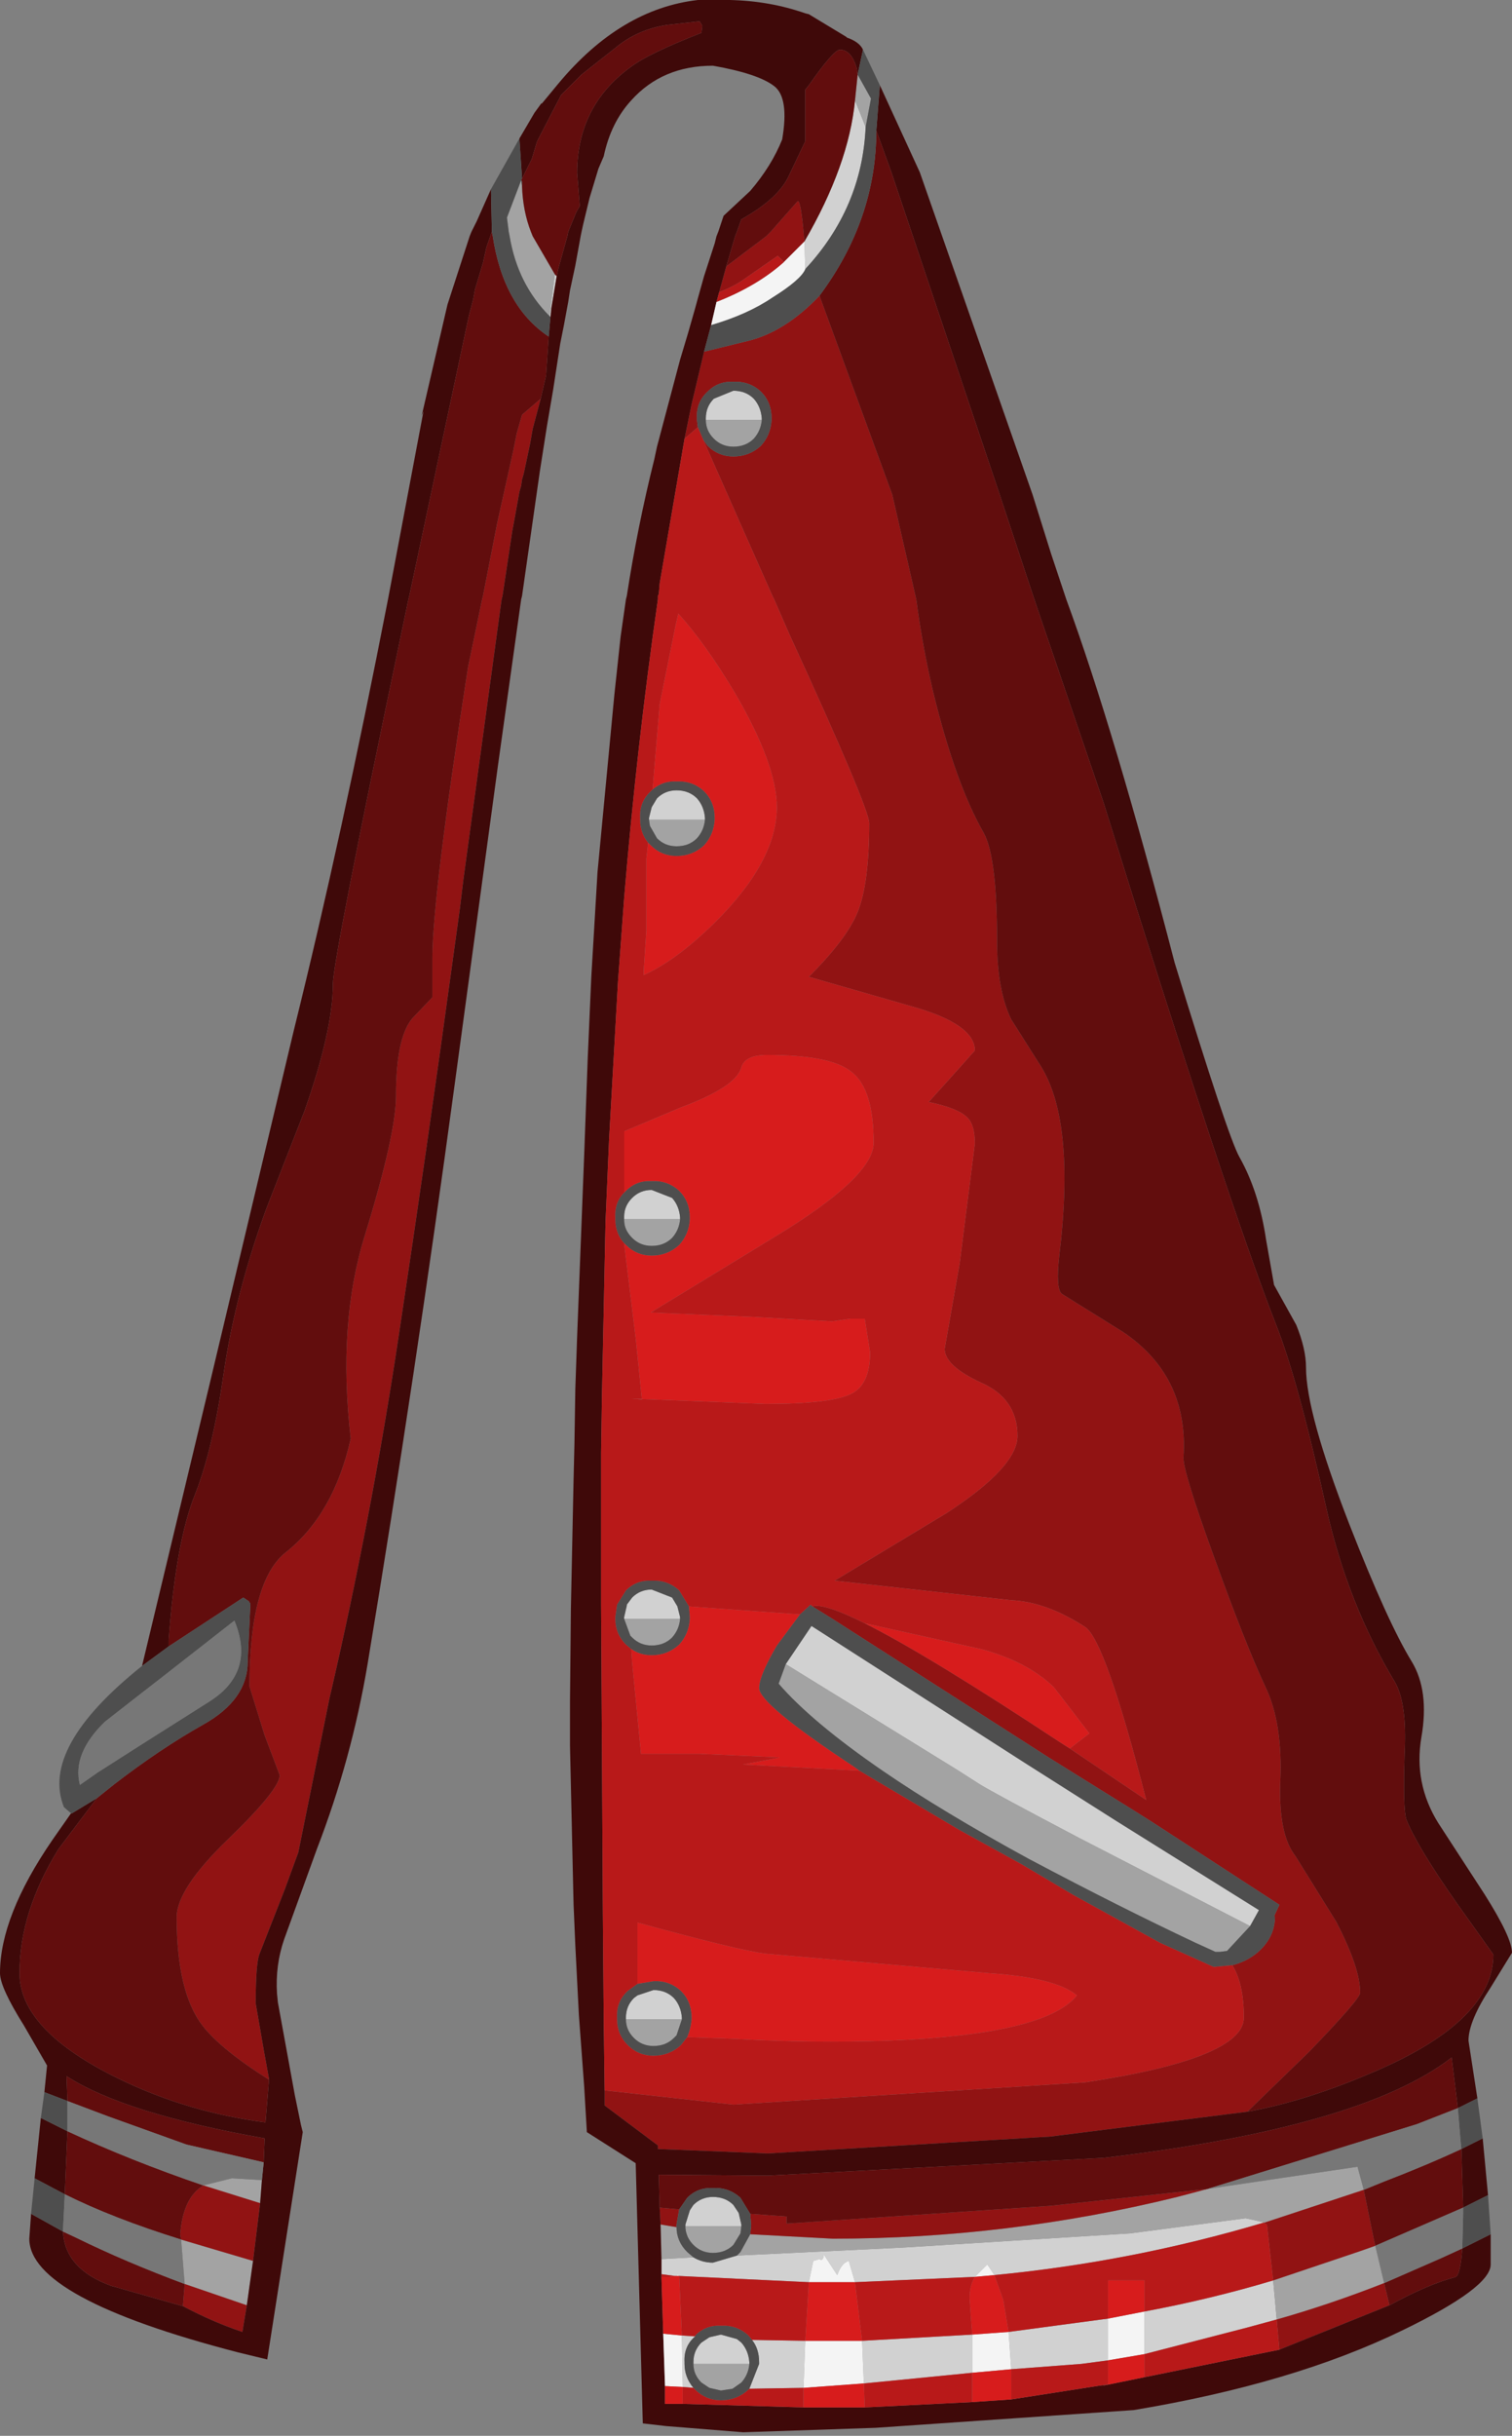 <?xml version="1.0" encoding="UTF-8" standalone="no"?>
<svg xmlns:ffdec="https://www.free-decompiler.com/flash" xmlns:xlink="http://www.w3.org/1999/xlink" ffdec:objectType="shape" height="137.15px" width="85.15px" xmlns="http://www.w3.org/2000/svg">
  <rect width="100%" height="100%" fill="#808080" stroke="none"/>
  <g transform="matrix(1.0, 0.0, 0.0, 1.0, 39.55, 137.3)">
    <path d="M-8.2 -121.75 L-8.5 -119.95 -8.55 -119.45 -8.6 -119.5 -8.3 -121.85 -8.2 -121.75 M-2.3 -9.25 L-2.3 -10.1 -0.5 -10.2 Q0.0 -9.9 0.6 -9.9 L1.95 -10.3 11.3 -10.75 24.1 -11.55 30.6 -12.4 31.5 -12.2 31.65 -12.15 31.6 -12.15 Q24.2 -9.95 16.45 -9.2 L16.05 -9.8 15.35 -9.1 8.6 -8.8 8.25 -10.0 Q7.85 -9.9 7.6 -9.2 L6.85 -10.35 Q6.8 -9.95 6.6 -10.1 L6.25 -10.0 6.0 -8.8 -1.3 -9.15 -1.35 -9.2 -1.4 -9.2 -1.55 -9.15 -2.3 -9.25 M8.6 -131.65 L9.2 -130.15 Q9.0 -125.6 5.8 -122.15 L5.75 -123.7 Q8.25 -128.0 8.6 -131.65 M0.2 -113.65 L0.2 -113.75 Q0.2 -114.4 0.65 -114.85 L1.75 -115.3 Q2.45 -115.3 2.9 -114.85 3.3 -114.4 3.35 -113.75 L3.35 -113.65 0.2 -113.65 M-3.0 -91.15 L-3.0 -91.25 -2.85 -91.85 -2.55 -92.35 Q-2.1 -92.8 -1.45 -92.8 -0.75 -92.8 -0.3 -92.35 0.1 -91.9 0.15 -91.25 L0.15 -91.15 -3.0 -91.15 M4.7 -43.6 L6.15 -45.75 18.15 -38.05 23.35 -34.75 31.35 -29.75 30.85 -28.85 21.25 -33.8 Q16.4 -36.35 15.6 -36.85 L14.35 -37.65 4.7 -43.6 M-0.95 -11.95 L-0.95 -12.05 -0.7 -12.85 -0.5 -13.15 Q-0.05 -13.6 0.6 -13.6 1.3 -13.6 1.75 -13.15 L2.05 -12.7 2.2 -12.05 2.2 -11.95 -0.95 -11.95 M-1.15 -5.8 L-0.4 -5.75 Q-1.05 -5.2 -1.0 -4.3 L-1.0 -4.2 Q-1.0 -3.45 -0.5 -2.85 L-1.1 -2.9 -1.15 -5.8 M2.8 -5.55 L5.8 -5.5 5.7 -2.85 2.65 -2.8 3.2 -4.2 3.2 -4.3 Q3.2 -5.05 2.8 -5.55 M-0.5 -4.2 L-0.5 -4.3 Q-0.5 -4.95 -0.05 -5.4 L0.4 -5.7 1.05 -5.85 1.95 -5.6 2.2 -5.4 Q2.6 -4.95 2.65 -4.3 L2.65 -4.2 -0.5 -4.2 M9.1 -3.1 L9.0 -5.5 15.2 -5.85 15.2 -3.7 11.15 -3.3 9.1 -3.1 M17.25 -6.0 L22.85 -6.75 22.85 -4.4 21.35 -4.2 17.4 -3.9 17.25 -6.0 M24.9 -7.15 Q28.65 -7.85 32.15 -8.9 L32.35 -6.7 30.7 -6.25 24.9 -4.75 24.9 -7.15 M-4.4 -68.65 L-4.4 -68.75 -4.4 -68.8 Q-4.4 -69.4 -3.95 -69.85 -3.5 -70.3 -2.85 -70.3 L-1.7 -69.85 Q-1.3 -69.4 -1.25 -68.75 L-1.25 -68.65 -4.4 -68.65 M-4.4 -46.15 L-4.4 -46.25 -4.25 -46.9 -4.25 -46.95 -3.95 -47.35 Q-3.5 -47.8 -2.85 -47.8 L-1.7 -47.35 -1.4 -46.85 -1.25 -46.25 -1.25 -46.15 -4.4 -46.15 M-4.3 -23.6 L-4.3 -23.7 Q-4.3 -24.35 -3.85 -24.8 L-3.65 -24.95 -2.75 -25.25 Q-2.05 -25.25 -1.6 -24.8 -1.2 -24.35 -1.15 -23.7 L-1.15 -23.6 -4.3 -23.6" fill="#d1d1d1" fill-rule="evenodd" stroke="none"/>
    <path d="M-24.8 -14.55 L-24.9 -13.25 -28.1 -14.25 -26.5 -14.65 -24.8 -14.55 M-25.3 -10.0 L-25.65 -7.5 -29.15 -8.7 -29.35 -11.2 -25.3 -10.0 M-2.3 -10.1 L-2.35 -12.05 -1.45 -11.9 Q-1.45 -11.1 -0.85 -10.5 L-0.5 -10.2 -2.3 -10.1 M9.2 -130.15 L8.6 -131.65 8.75 -133.1 9.5 -131.75 9.2 -130.15 M3.35 -113.65 Q3.3 -113.05 2.9 -112.6 2.45 -112.15 1.75 -112.15 1.1 -112.15 0.65 -112.6 0.2 -113.05 0.2 -113.65 L3.35 -113.65 M0.15 -91.15 Q0.1 -90.55 -0.3 -90.1 -0.75 -89.65 -1.45 -89.65 -2.1 -89.65 -2.55 -90.1 L-2.95 -90.8 -3.0 -91.15 0.15 -91.15 M30.85 -28.85 L29.55 -27.45 29.15 -27.4 28.9 -27.4 27.8 -27.9 Q23.45 -29.95 18.55 -32.55 L18.45 -32.6 Q13.5 -35.3 10.15 -37.6 6.15 -40.35 4.3 -42.5 L4.7 -43.6 14.35 -37.65 15.6 -36.85 Q16.4 -36.35 21.25 -33.8 L30.85 -28.85 M1.95 -10.3 L2.15 -10.5 2.7 -11.5 7.35 -11.25 Q17.2 -11.25 26.75 -13.6 L28.45 -14.05 36.9 -15.3 37.25 -14.0 31.65 -12.15 31.5 -12.2 30.6 -12.4 24.1 -11.55 11.3 -10.75 1.95 -10.3 M2.2 -11.95 L2.15 -11.55 1.75 -10.9 Q1.3 -10.45 0.6 -10.45 -0.05 -10.45 -0.5 -10.9 -0.9 -11.3 -0.95 -11.85 L-0.95 -11.95 2.2 -11.95 M2.65 -4.2 Q2.6 -3.6 2.2 -3.15 L1.7 -2.8 1.05 -2.7 0.4 -2.85 -0.05 -3.15 Q-0.5 -3.6 -0.5 -4.2 L2.65 -4.2 M32.35 -6.7 L32.15 -8.9 37.05 -10.55 37.9 -10.85 38.4 -8.75 Q35.35 -7.55 32.35 -6.7 M-10.15 -126.8 Q-10.1 -125.4 -9.65 -124.25 L-9.55 -124.0 -8.3 -121.85 -8.6 -119.5 Q-10.4 -121.3 -10.85 -124.0 L-10.9 -124.25 -11.0 -125.05 -10.2 -127.15 -10.15 -126.8 M-1.25 -68.65 Q-1.3 -68.05 -1.7 -67.6 -2.15 -67.15 -2.85 -67.15 -3.5 -67.15 -3.95 -67.6 -4.4 -68.05 -4.4 -68.6 L-4.4 -68.65 -1.25 -68.65 M-1.25 -46.15 Q-1.3 -45.55 -1.7 -45.1 -2.15 -44.65 -2.85 -44.65 -3.5 -44.65 -3.95 -45.1 L-4.05 -45.2 -4.4 -46.15 -1.25 -46.15 M-1.15 -23.6 L-1.45 -22.7 -1.6 -22.55 Q-2.05 -22.1 -2.75 -22.1 -3.4 -22.1 -3.85 -22.55 -4.3 -23.0 -4.3 -23.6 L-1.15 -23.6" fill="#a3a3a3" fill-rule="evenodd" stroke="none"/>
    <path d="M-9.1 -114.85 L-9.55 -113.15 -9.7 -112.3 -10.05 -110.65 -10.15 -110.3 -10.2 -109.95 -10.3 -109.6 -10.55 -108.2 -10.7 -107.4 -10.85 -106.4 -11.25 -103.75 -11.3 -103.55 -11.35 -103.2 -13.45 -87.8 -13.65 -86.15 -14.05 -83.25 Q-15.5 -72.65 -17.1 -62.05 -18.65 -51.75 -21.0 -41.65 L-22.75 -33.0 -23.5 -30.95 -24.95 -27.25 Q-25.15 -26.65 -25.15 -24.5 L-24.95 -23.35 -24.7 -21.9 -24.4 -20.25 -24.4 -20.2 Q-27.1 -21.9 -28.15 -23.25 -29.6 -25.15 -29.6 -29.35 -29.6 -30.95 -26.7 -33.75 -23.8 -36.55 -23.8 -37.35 L-24.65 -39.6 -25.5 -42.35 Q-25.5 -48.3 -23.45 -49.9 -20.75 -52.05 -19.8 -56.3 -20.55 -62.8 -19.0 -67.75 -17.25 -73.45 -17.25 -75.6 -17.25 -79.1 -16.2 -80.1 L-15.2 -81.15 -15.2 -83.35 Q-15.2 -86.8 -13.2 -99.7 L-12.4 -103.55 -12.35 -103.75 -11.55 -107.85 -10.65 -111.9 -10.45 -112.9 -10.15 -113.95 -9.1 -114.85 M-24.9 -13.25 L-25.3 -10.0 -29.35 -11.2 -29.4 -11.5 Q-29.25 -13.55 -28.1 -14.25 L-24.9 -13.25 M-25.65 -7.5 L-25.9 -6.0 Q-27.55 -6.55 -29.25 -7.45 L-29.15 -8.7 -25.65 -7.5 M38.7 -7.5 L32.5 -5.0 32.35 -6.7 Q35.35 -7.55 38.4 -8.75 L38.7 -7.5 M-2.35 -12.05 L-2.4 -13.0 -1.3 -12.9 -1.45 -12.05 -1.45 -11.95 -1.45 -11.9 -2.35 -12.05 M30.7 -18.4 L19.6 -17.0 3.7 -16.05 -2.5 -16.3 -2.5 -16.5 -5.5 -18.75 -5.5 -19.6 1.75 -18.8 21.55 -20.05 Q30.5 -21.4 30.5 -23.7 30.5 -25.6 29.85 -26.65 30.65 -26.85 31.25 -27.35 32.25 -28.2 32.25 -29.4 L32.2 -29.4 32.5 -30.05 25.35 -34.7 24.4 -35.3 19.5 -38.35 7.25 -46.2 6.2 -46.85 Q6.85 -47.05 9.15 -45.9 12.65 -44.15 20.15 -39.2 L20.7 -38.85 25.0 -35.95 Q22.7 -44.95 21.55 -45.7 19.4 -47.1 17.4 -47.2 L7.45 -48.3 13.75 -52.1 Q17.75 -54.7 17.75 -56.45 17.75 -58.55 15.7 -59.45 13.65 -60.4 13.65 -61.35 L14.5 -66.2 15.35 -72.9 Q15.35 -73.95 14.95 -74.35 14.45 -74.9 12.75 -75.25 L14.1 -76.75 15.35 -78.15 Q15.35 -79.65 11.75 -80.65 L6.0 -82.3 Q8.15 -84.45 8.75 -85.95 9.4 -87.55 9.4 -90.95 9.4 -91.8 4.9 -101.6 L4.05 -103.55 3.95 -103.75 0.05 -112.55 0.3 -112.2 Q0.9 -111.6 1.75 -111.6 2.65 -111.6 3.3 -112.2 3.85 -112.8 3.9 -113.65 L3.9 -113.75 Q3.9 -114.65 3.3 -115.25 2.65 -115.85 1.75 -115.8 0.9 -115.85 0.3 -115.25 -0.35 -114.65 -0.3 -113.75 L-0.3 -113.65 -0.25 -113.25 -1.0 -112.6 -0.6 -114.55 0.1 -117.5 2.55 -118.1 Q4.65 -118.6 6.6 -120.65 L10.7 -109.45 12.05 -103.55 Q12.4 -100.9 13.0 -98.35 14.25 -93.2 15.85 -90.4 16.6 -89.05 16.6 -84.3 16.6 -81.55 17.4 -79.9 L18.95 -77.45 Q21.05 -74.35 20.1 -66.55 19.9 -64.75 20.25 -64.45 L23.7 -62.3 Q27.4 -59.8 27.1 -55.25 27.05 -54.5 28.85 -49.55 30.6 -44.7 31.7 -42.35 32.7 -40.3 32.55 -36.95 32.45 -34.0 33.4 -32.8 L35.7 -29.1 Q37.05 -26.5 37.05 -25.1 37.05 -24.75 34.15 -21.75 L30.7 -18.4 M0.95 -120.85 L1.35 -122.3 3.6 -124.0 3.85 -124.25 5.35 -125.95 Q5.55 -126.2 5.75 -123.7 L4.6 -122.55 4.25 -122.9 2.45 -121.65 Q1.85 -121.2 0.95 -120.85 M2.7 -12.65 L4.75 -12.5 4.75 -12.1 19.6 -13.1 28.45 -14.05 26.75 -13.6 Q17.2 -11.25 7.35 -11.25 L2.7 -11.5 2.75 -11.95 2.75 -12.05 2.7 -12.65 M31.6 -12.15 L31.65 -12.15 37.25 -14.0 37.8 -11.3 37.9 -10.85 37.05 -10.55 32.15 -8.9 31.8 -12.05 31.6 -12.15" fill="#911313" fill-rule="evenodd" stroke="none"/>
    <path d="M-10.3 -129.5 L-9.45 -130.95 -9.05 -131.5 -9.05 -131.45 -8.1 -132.6 Q-4.6 -136.8 -0.25 -137.3 L1.55 -137.3 Q3.8 -137.25 5.8 -136.55 L6.0 -136.5 8.15 -135.2 8.1 -135.2 Q8.85 -134.95 9.05 -134.5 L8.75 -133.1 8.7 -133.45 Q8.4 -134.5 7.75 -134.5 7.4 -134.5 6.0 -132.5 L5.8 -132.25 5.8 -129.35 4.85 -127.35 Q4.25 -126.1 2.2 -124.95 L1.95 -124.25 1.85 -124.0 1.35 -122.3 0.95 -120.85 0.8 -120.3 0.5 -119.0 0.1 -117.5 -0.6 -114.55 -1.0 -112.6 -2.4 -104.45 -2.45 -103.85 -2.5 -103.75 -2.5 -103.55 Q-3.7 -95.2 -4.4 -86.75 L-4.75 -82.0 -5.25 -73.15 -5.45 -68.5 -5.65 -58.75 -5.7 -55.5 -5.7 -54.2 -5.7 -50.5 -5.7 -46.95 -5.65 -38.55 -5.6 -29.6 -5.55 -23.45 -5.5 -19.6 -5.5 -18.75 -2.5 -16.5 -2.5 -16.3 3.7 -16.05 19.6 -17.0 30.7 -18.4 Q34.05 -19.0 37.95 -20.7 44.55 -23.55 44.55 -27.25 L42.45 -30.2 Q40.25 -33.35 39.65 -34.85 39.45 -35.45 39.55 -38.55 39.7 -41.4 39.0 -42.6 36.35 -47.0 35.15 -52.35 33.55 -59.6 32.3 -62.75 29.5 -69.9 22.6 -92.1 L18.7 -103.55 16.75 -109.45 10.65 -127.6 9.8 -129.95 10.0 -132.5 12.25 -127.6 18.6 -109.45 19.65 -106.1 19.75 -105.8 20.5 -103.55 Q23.2 -96.2 26.6 -83.1 29.6 -73.3 30.25 -72.15 31.35 -70.2 31.75 -67.5 L32.2 -64.95 33.45 -62.7 Q34.0 -61.35 34.0 -60.3 34.0 -57.75 36.45 -51.45 38.6 -45.95 39.95 -43.75 40.95 -42.1 40.5 -39.5 40.05 -36.9 41.45 -34.65 L44.05 -30.65 Q45.6 -28.2 45.6 -27.35 L44.4 -25.4 Q43.15 -23.5 43.15 -22.4 L43.65 -19.15 42.55 -18.6 42.2 -21.45 Q37.1 -17.5 22.6 -15.8 L3.7 -14.8 -2.45 -14.85 -2.4 -13.0 -2.35 -12.05 -2.3 -10.1 -2.3 -9.25 -2.3 -9.1 -2.2 -5.9 -2.1 -2.95 -2.1 -1.95 -1.1 -1.95 5.7 -1.75 9.15 -1.75 15.2 -2.05 17.4 -2.2 22.85 -3.05 22.45 -2.95 24.9 -3.45 32.5 -5.0 38.7 -7.5 Q40.9 -8.7 42.45 -9.1 42.7 -9.3 42.8 -10.7 L44.4 -11.5 44.4 -9.8 Q44.4 -8.5 39.45 -6.1 33.3 -3.1 24.3 -1.6 L9.75 -0.6 2.3 -0.35 -2.05 -0.7 -3.35 -0.85 -3.75 -15.5 -6.5 -17.25 -6.65 -19.8 -6.95 -23.85 -7.15 -27.75 -7.25 -30.1 -7.45 -39.0 -7.45 -41.5 -7.4 -46.7 -7.25 -53.95 -7.2 -56.0 -7.15 -59.1 -7.05 -62.0 -6.65 -72.3 -6.45 -77.75 -6.25 -82.3 -5.9 -88.2 -4.95 -98.2 -4.6 -101.45 -4.3 -103.55 -4.25 -103.75 Q-3.65 -107.65 -2.7 -111.45 L-2.55 -112.15 -1.25 -117.05 -0.8 -118.55 -0.4 -119.95 -0.25 -120.5 0.1 -121.75 0.7 -123.6 0.8 -124.0 0.9 -124.25 1.2 -125.15 2.7 -126.55 Q3.9 -127.95 4.5 -129.45 4.9 -131.8 4.05 -132.45 3.15 -133.15 0.6 -133.6 -2.25 -133.6 -4.0 -131.65 -5.15 -130.4 -5.55 -128.5 L-5.85 -127.8 -6.35 -126.15 -6.7 -124.7 -6.8 -124.25 -6.85 -124.0 -7.15 -122.35 -7.45 -120.95 -7.55 -120.3 -7.8 -118.95 -8.0 -117.95 -8.4 -115.35 -8.75 -113.3 -9.15 -110.75 -10.15 -103.75 -10.2 -103.55 -11.5 -94.25 -13.95 -76.2 Q-16.15 -59.9 -18.85 -43.6 -19.75 -38.25 -21.7 -33.2 L-23.55 -28.1 Q-24.05 -26.65 -23.95 -25.05 L-23.9 -24.55 -22.95 -19.35 -22.6 -17.65 -22.5 -17.25 -24.5 -4.45 -26.15 -4.85 Q-37.9 -7.9 -37.9 -11.25 L-37.8 -12.65 -36.0 -11.65 Q-35.9 -9.55 -33.3 -8.6 L-29.25 -7.45 Q-27.55 -6.55 -25.9 -6.0 L-25.65 -7.5 -25.3 -10.0 -24.9 -13.25 -24.8 -14.55 -24.7 -15.55 -24.65 -16.8 -24.65 -16.9 Q-32.55 -18.3 -35.8 -20.4 L-35.75 -19.0 -37.05 -19.5 -36.9 -21.0 -38.2 -23.25 Q-39.55 -25.4 -39.55 -26.2 -39.55 -29.4 -36.6 -33.7 L-35.55 -35.2 -35.5 -35.2 -34.1 -36.05 -36.25 -33.2 Q-38.45 -29.65 -38.45 -26.2 -38.45 -22.95 -32.75 -20.2 -28.9 -18.35 -24.6 -17.8 L-24.4 -20.2 -24.4 -20.25 -24.7 -21.9 -24.95 -23.35 -25.15 -24.5 Q-25.15 -26.65 -24.95 -27.25 L-23.5 -30.95 -22.75 -33.0 -21.0 -41.65 Q-18.65 -51.75 -17.1 -62.05 -15.5 -72.65 -14.05 -83.25 L-13.65 -86.15 -13.45 -87.8 -11.35 -103.2 -11.3 -103.55 -11.25 -103.75 -10.85 -106.4 -10.7 -107.4 -10.55 -108.2 -10.3 -109.6 -10.2 -109.95 -10.15 -110.3 -10.05 -110.65 -9.7 -112.3 -9.55 -113.15 -9.1 -114.85 -8.8 -116.15 -8.65 -118.35 -8.55 -119.45 -8.5 -119.95 -8.2 -121.75 -8.1 -122.2 -7.6 -124.0 -7.55 -124.25 -7.1 -125.35 -6.9 -125.7 -7.05 -127.55 Q-7.05 -131.35 -4.0 -133.55 -3.0 -134.3 -0.05 -135.45 L0.0 -135.85 -0.15 -136.1 -1.95 -135.9 Q-3.65 -135.65 -4.9 -134.6 L-6.8 -133.1 -7.95 -131.95 -9.3 -129.35 -9.6 -128.35 -10.15 -127.25 -10.3 -129.5 M42.75 -16.3 L43.95 -16.9 44.25 -13.7 42.85 -13.0 42.75 -16.3 M-31.55 -43.5 L-27.75 -59.35 -23.0 -79.3 Q-20.3 -90.2 -17.7 -103.55 L-15.7 -114.15 -15.8 -113.9 -14.35 -120.15 -13.1 -124.0 -13.0 -124.25 -12.7 -124.85 -11.9 -126.65 -11.85 -124.25 -12.15 -123.4 -12.35 -122.5 -12.8 -121.0 -12.9 -120.45 -13.15 -119.5 -16.5 -103.75 -16.55 -103.55 -17.05 -101.15 Q-20.8 -83.25 -20.8 -81.9 -20.8 -79.3 -22.4 -74.75 L-24.55 -69.25 Q-26.3 -64.45 -26.95 -60.0 -27.55 -55.75 -28.55 -53.2 -29.65 -50.5 -30.05 -44.95 L-30.05 -44.6 -31.55 -43.5 M-35.9 -13.75 L-37.6 -14.65 -37.25 -18.05 -35.75 -17.3 -35.85 -14.95 -35.9 -13.75" fill="#3f0909" fill-rule="evenodd" stroke="none"/>
    <path d="M-10.15 -127.25 L-9.6 -128.35 -9.3 -129.35 -7.95 -131.95 -6.8 -133.1 -4.9 -134.6 Q-3.65 -135.65 -1.95 -135.9 L-0.15 -136.1 0.0 -135.85 -0.05 -135.45 Q-3.0 -134.3 -4.0 -133.55 -7.05 -131.35 -7.05 -127.55 L-6.9 -125.7 -7.1 -125.35 -7.55 -124.25 -7.6 -124.0 -8.1 -122.2 -8.2 -121.75 -8.3 -121.85 -9.55 -124.0 -9.65 -124.25 Q-10.1 -125.4 -10.15 -126.8 L-10.15 -127.1 -10.2 -127.15 -10.15 -127.25 M-8.65 -118.35 L-8.8 -116.15 -9.1 -114.85 -10.15 -113.95 -10.45 -112.9 -10.65 -111.9 -11.55 -107.85 -12.35 -103.75 -12.4 -103.55 -13.2 -99.7 Q-15.2 -86.8 -15.2 -83.35 L-15.2 -81.15 -16.2 -80.1 Q-17.25 -79.1 -17.25 -75.6 -17.25 -73.45 -19.0 -67.75 -20.55 -62.8 -19.8 -56.3 -20.75 -52.05 -23.45 -49.9 -25.5 -48.3 -25.5 -42.35 L-24.65 -39.6 -23.8 -37.35 Q-23.8 -36.55 -26.7 -33.75 -29.6 -30.95 -29.6 -29.35 -29.6 -25.15 -28.15 -23.25 -27.1 -21.9 -24.4 -20.2 L-24.6 -17.8 Q-28.9 -18.35 -32.75 -20.2 -38.45 -22.95 -38.45 -26.2 -38.45 -29.65 -36.25 -33.2 L-34.1 -36.05 -33.1 -36.85 Q-30.5 -38.85 -28.1 -40.2 -25.6 -41.6 -25.6 -43.75 L-25.45 -47.0 -25.55 -47.15 -25.85 -47.35 -30.05 -44.6 -30.05 -44.95 Q-29.65 -50.5 -28.55 -53.2 -27.55 -55.75 -26.95 -60.0 -26.3 -64.45 -24.55 -69.25 L-22.4 -74.75 Q-20.8 -79.3 -20.8 -81.9 -20.8 -83.25 -17.05 -101.15 L-16.55 -103.55 -16.5 -103.75 -13.15 -119.5 -12.9 -120.45 -12.8 -121.0 -12.35 -122.5 -12.15 -123.4 -11.85 -124.25 -11.8 -124.0 Q-11.2 -120.05 -8.65 -118.35 M-35.75 -19.0 L-35.8 -20.4 Q-32.55 -18.3 -24.65 -16.9 L-24.65 -16.8 -24.7 -15.55 -29.05 -16.55 -33.5 -18.15 -35.75 -19.0 M-29.25 -7.45 L-33.3 -8.6 Q-35.9 -9.55 -36.0 -11.65 L-35.25 -11.3 Q-32.5 -9.95 -29.15 -8.7 L-29.25 -7.45 M42.8 -10.7 Q42.7 -9.3 42.45 -9.1 40.9 -8.7 38.7 -7.5 L38.4 -8.75 41.6 -10.15 42.8 -10.7 M-2.4 -13.0 L-2.45 -14.85 3.7 -14.8 22.6 -15.8 Q37.1 -17.5 42.2 -21.45 L42.55 -18.6 40.25 -17.7 28.45 -14.05 19.6 -13.1 4.75 -12.1 4.75 -12.5 2.7 -12.65 2.15 -13.55 Q1.5 -14.15 0.6 -14.1 -0.25 -14.15 -0.85 -13.55 L-1.3 -12.9 -2.4 -13.0 M9.8 -129.95 L10.65 -127.6 16.75 -109.45 18.7 -103.55 22.6 -92.1 Q29.5 -69.9 32.3 -62.75 33.55 -59.6 35.15 -52.35 36.35 -47.0 39.0 -42.6 39.7 -41.4 39.55 -38.55 39.45 -35.45 39.65 -34.85 40.25 -33.35 42.45 -30.2 L44.55 -27.25 Q44.55 -23.55 37.95 -20.7 34.05 -19.0 30.7 -18.4 L34.15 -21.75 Q37.05 -24.75 37.05 -25.1 37.05 -26.5 35.7 -29.1 L33.4 -32.8 Q32.45 -34.0 32.55 -36.95 32.7 -40.3 31.7 -42.35 30.6 -44.7 28.85 -49.55 27.05 -54.5 27.1 -55.25 27.4 -59.8 23.7 -62.3 L20.25 -64.45 Q19.9 -64.75 20.1 -66.55 21.05 -74.35 18.95 -77.45 L17.4 -79.9 Q16.6 -81.55 16.6 -84.3 16.6 -89.05 15.85 -90.4 14.25 -93.2 13.0 -98.35 12.4 -100.9 12.05 -103.55 L10.7 -109.45 6.6 -120.65 Q9.8 -124.95 9.8 -129.95 M1.35 -122.3 L1.85 -124.0 1.95 -124.25 2.2 -124.95 Q4.25 -126.1 4.85 -127.35 L5.8 -129.35 5.8 -132.25 6.0 -132.5 Q7.4 -134.5 7.75 -134.5 8.4 -134.5 8.7 -133.45 L8.75 -133.1 8.6 -131.65 Q8.25 -128.0 5.75 -123.7 5.55 -126.2 5.35 -125.95 L3.85 -124.25 3.6 -124.0 1.35 -122.3 M37.9 -10.85 L37.8 -11.3 37.25 -14.0 38.35 -14.45 Q40.7 -15.35 42.75 -16.3 L42.85 -13.0 37.9 -10.85 M-35.75 -17.3 Q-32.2 -15.65 -28.1 -14.25 -29.25 -13.55 -29.4 -11.5 L-29.35 -11.2 Q-33.2 -12.4 -35.9 -13.75 L-35.85 -14.95 -35.75 -17.3" fill="#620d0d" fill-rule="evenodd" stroke="none"/>
    <path d="M-10.3 -129.5 L-10.15 -127.25 -10.2 -127.15 -10.15 -127.1 -10.15 -126.8 -10.2 -127.15 -11.0 -125.05 -10.9 -124.25 -10.85 -124.0 Q-10.4 -121.3 -8.6 -119.5 L-8.55 -119.45 -8.65 -118.35 Q-11.2 -120.05 -11.8 -124.0 L-11.85 -124.25 -11.9 -126.65 -10.3 -129.5 M-34.1 -36.05 L-35.5 -35.2 -35.55 -35.2 -35.95 -35.55 Q-37.3 -38.9 -31.55 -43.5 L-30.05 -44.6 -25.85 -47.35 -25.55 -47.15 -25.45 -47.0 -25.6 -43.75 Q-25.6 -41.6 -28.1 -40.2 -30.5 -38.85 -33.1 -36.85 L-34.1 -36.05 M-37.05 -19.5 L-35.75 -19.0 -35.75 -17.3 -37.25 -18.05 -37.05 -19.5 M-36.0 -11.65 L-37.8 -12.65 -37.6 -14.65 -35.9 -13.75 -36.0 -11.8 -36.0 -11.65 M44.4 -11.5 L42.8 -10.7 42.85 -12.65 42.85 -13.0 44.25 -13.7 44.4 -11.5 M42.55 -18.6 L43.65 -19.15 43.95 -16.9 42.75 -16.3 42.7 -16.8 42.55 -18.6 M10.0 -132.5 L9.8 -129.95 Q9.8 -124.95 6.6 -120.65 4.65 -118.6 2.55 -118.1 L0.1 -117.5 0.5 -119.0 Q2.55 -119.6 3.95 -120.55 5.55 -121.55 5.8 -122.15 9.0 -125.6 9.2 -130.15 L9.5 -131.75 8.75 -133.1 9.05 -134.5 10.0 -132.5 M-0.25 -113.25 L-0.3 -113.65 -0.3 -113.75 Q-0.35 -114.65 0.3 -115.25 0.9 -115.85 1.75 -115.8 2.65 -115.85 3.3 -115.25 3.9 -114.65 3.9 -113.75 L3.9 -113.65 Q3.85 -112.8 3.3 -112.2 2.65 -111.6 1.75 -111.6 0.9 -111.6 0.3 -112.2 L0.05 -112.55 -0.25 -113.25 M6.2 -46.85 L7.25 -46.2 19.5 -38.35 24.4 -35.3 25.35 -34.7 32.5 -30.05 32.2 -29.4 32.25 -29.4 Q32.25 -28.2 31.25 -27.35 30.65 -26.85 29.85 -26.65 L28.8 -26.55 25.8 -27.9 20.9 -30.6 17.95 -32.35 14.5 -34.25 8.85 -37.6 8.5 -37.85 Q3.2 -41.35 3.2 -42.25 3.2 -42.95 4.2 -44.65 L5.5 -46.4 6.1 -46.95 6.2 -46.85 M3.35 -113.65 L3.35 -113.75 Q3.3 -114.4 2.9 -114.85 2.45 -115.3 1.75 -115.3 L0.65 -114.85 Q0.2 -114.4 0.2 -113.75 L0.2 -113.65 Q0.2 -113.05 0.65 -112.6 1.1 -112.15 1.75 -112.15 2.45 -112.15 2.9 -112.6 3.3 -113.05 3.35 -113.65 M-2.8 -92.85 Q-2.2 -93.35 -1.45 -93.3 -0.55 -93.35 0.1 -92.75 0.7 -92.15 0.7 -91.25 L0.7 -91.15 Q0.65 -90.3 0.1 -89.7 -0.55 -89.1 -1.45 -89.1 -2.3 -89.1 -2.9 -89.7 L-3.05 -89.85 Q-3.5 -90.4 -3.5 -91.15 L-3.5 -91.25 Q-3.55 -92.15 -2.9 -92.75 L-2.8 -92.85 M0.15 -91.15 L0.15 -91.25 Q0.1 -91.9 -0.3 -92.35 -0.75 -92.8 -1.45 -92.8 -2.1 -92.8 -2.55 -92.35 L-2.85 -91.85 -3.0 -91.25 -3.0 -91.15 -2.95 -90.8 -2.55 -90.1 Q-2.1 -89.65 -1.45 -89.65 -0.75 -89.65 -0.3 -90.1 0.1 -90.55 0.15 -91.15 M-4.4 -70.15 L-4.3 -70.25 Q-3.7 -70.85 -2.85 -70.8 -1.95 -70.85 -1.3 -70.25 -0.7 -69.65 -0.7 -68.75 L-0.7 -68.65 Q-0.75 -67.8 -1.3 -67.2 -1.95 -66.6 -2.85 -66.6 -3.7 -66.6 -4.3 -67.2 L-4.4 -67.3 Q-4.9 -67.85 -4.9 -68.65 L-4.9 -68.75 Q-4.95 -69.6 -4.4 -70.15 M4.7 -43.6 L4.3 -42.5 Q6.15 -40.35 10.15 -37.6 13.5 -35.3 18.45 -32.6 L18.55 -32.55 Q23.45 -29.95 27.8 -27.9 L28.9 -27.4 29.15 -27.4 29.55 -27.45 30.85 -28.85 31.35 -29.75 23.35 -34.75 18.15 -38.05 6.15 -45.75 4.7 -43.6 M-4.0 -44.45 L-4.3 -44.7 Q-4.9 -45.3 -4.9 -46.15 L-4.9 -46.25 -4.8 -46.95 -4.3 -47.75 Q-3.7 -48.35 -2.85 -48.3 -1.95 -48.35 -1.3 -47.75 L-0.75 -46.85 -0.7 -46.25 -0.7 -46.15 Q-0.75 -45.3 -1.3 -44.7 -1.95 -44.1 -2.85 -44.1 -3.5 -44.1 -4.0 -44.45 M-3.65 -25.6 L-2.75 -25.75 Q-1.85 -25.8 -1.2 -25.2 -0.6 -24.6 -0.6 -23.7 L-0.6 -23.6 Q-0.65 -23.05 -0.85 -22.6 L-1.2 -22.15 Q-1.85 -21.55 -2.75 -21.55 -3.6 -21.55 -4.2 -22.15 -4.8 -22.75 -4.8 -23.6 L-4.8 -23.7 Q-4.85 -24.6 -4.2 -25.2 L-3.65 -25.6 M-1.3 -12.9 L-0.85 -13.55 Q-0.25 -14.15 0.6 -14.1 1.5 -14.15 2.15 -13.55 L2.7 -12.65 2.75 -12.05 2.75 -11.95 2.7 -11.5 2.15 -10.5 1.95 -10.3 0.6 -9.9 Q0.0 -9.9 -0.5 -10.2 L-0.85 -10.5 Q-1.45 -11.1 -1.45 -11.9 L-1.45 -11.95 -1.45 -12.05 -1.3 -12.9 M2.2 -11.95 L2.2 -12.05 2.05 -12.7 1.75 -13.15 Q1.3 -13.6 0.6 -13.6 -0.05 -13.6 -0.5 -13.15 L-0.7 -12.85 -0.95 -12.05 -0.95 -11.95 -0.95 -11.85 Q-0.9 -11.3 -0.5 -10.9 -0.05 -10.45 0.6 -10.45 1.3 -10.45 1.75 -10.9 L2.15 -11.55 2.2 -11.95 M-0.4 -5.75 L-0.4 -5.8 Q0.2 -6.4 1.05 -6.35 1.95 -6.4 2.6 -5.8 L2.8 -5.55 Q3.2 -5.05 3.2 -4.3 L3.2 -4.2 2.65 -2.8 2.6 -2.75 Q1.95 -2.15 1.05 -2.15 0.2 -2.15 -0.4 -2.75 L-0.5 -2.85 Q-1.0 -3.45 -1.0 -4.2 L-1.0 -4.3 Q-1.05 -5.2 -0.4 -5.75 M2.65 -4.2 L2.65 -4.3 Q2.6 -4.95 2.2 -5.4 L1.95 -5.6 1.05 -5.85 0.4 -5.7 -0.05 -5.4 Q-0.5 -4.95 -0.5 -4.3 L-0.5 -4.2 Q-0.5 -3.6 -0.05 -3.15 L0.4 -2.85 1.05 -2.7 1.7 -2.8 2.2 -3.15 Q2.6 -3.6 2.65 -4.2 M-1.25 -68.65 L-1.25 -68.75 Q-1.3 -69.4 -1.7 -69.85 L-2.85 -70.3 Q-3.5 -70.3 -3.95 -69.85 -4.4 -69.4 -4.4 -68.8 L-4.4 -68.75 -4.4 -68.65 -4.4 -68.6 Q-4.4 -68.05 -3.95 -67.6 -3.5 -67.15 -2.85 -67.15 -2.15 -67.15 -1.7 -67.6 -1.3 -68.05 -1.25 -68.65 M-1.25 -46.15 L-1.25 -46.25 -1.4 -46.85 -1.7 -47.35 -2.85 -47.8 Q-3.5 -47.8 -3.95 -47.35 L-4.25 -46.95 -4.25 -46.9 -4.4 -46.25 -4.4 -46.15 -4.05 -45.2 -3.95 -45.1 Q-3.5 -44.65 -2.85 -44.65 -2.15 -44.65 -1.7 -45.1 -1.3 -45.55 -1.25 -46.15 M-1.15 -23.6 L-1.15 -23.7 Q-1.2 -24.35 -1.6 -24.8 -2.05 -25.25 -2.75 -25.25 L-3.65 -24.95 -3.85 -24.8 Q-4.3 -24.35 -4.3 -23.7 L-4.3 -23.6 Q-4.3 -23.0 -3.85 -22.55 -3.4 -22.1 -2.75 -22.1 -2.05 -22.1 -1.6 -22.55 L-1.45 -22.7 -1.15 -23.6 M-26.35 -46.05 L-30.25 -43.0 -32.05 -41.6 -33.65 -40.35 Q-35.5 -38.55 -35.05 -36.8 L-34.05 -37.5 -31.7 -39.0 -27.75 -41.5 Q-25.15 -43.15 -26.35 -46.05" fill="#4e4e4e" fill-rule="evenodd" stroke="none"/>
    <path d="M-2.1 -2.95 L-2.2 -5.9 -1.15 -5.8 -1.1 -2.9 -2.1 -2.95 M0.5 -119.0 L0.8 -120.3 Q3.1 -121.2 4.6 -122.55 L5.75 -123.7 5.8 -122.15 Q5.55 -121.55 3.95 -120.55 2.55 -119.6 0.5 -119.0 M8.6 -8.8 L8.2 -8.8 6.0 -8.8 6.25 -10.0 6.6 -10.1 Q6.8 -9.95 6.85 -10.35 L7.6 -9.2 Q7.85 -9.9 8.25 -10.0 L8.6 -8.8 M5.7 -2.85 L5.8 -5.5 6.25 -5.5 9.0 -5.5 9.1 -3.1 5.7 -2.85 M15.35 -9.1 L16.05 -9.8 16.45 -9.2 15.35 -9.1 M15.2 -3.7 L15.2 -5.85 17.25 -6.0 17.4 -3.9 15.2 -3.7 M22.85 -4.4 L22.85 -6.75 24.9 -7.15 24.9 -4.75 22.85 -4.4 M-1.55 -9.15 L-1.4 -9.2 -1.35 -9.2 -1.3 -9.15 -1.55 -9.15" fill="#f4f4f4" fill-rule="evenodd" stroke="none"/>
    <path d="M32.5 -5.0 L24.9 -3.45 24.9 -4.75 30.7 -6.25 32.35 -6.7 32.5 -5.0 M22.85 -3.05 L17.4 -2.2 17.4 -3.9 21.35 -4.2 22.85 -4.4 22.85 -3.05 M15.2 -2.05 L9.15 -1.75 9.1 -3.1 11.15 -3.3 15.2 -3.7 15.2 -2.05 M5.7 -1.75 L-1.1 -1.95 -1.1 -2.9 -0.5 -2.85 -0.4 -2.75 Q0.2 -2.15 1.05 -2.15 1.95 -2.15 2.6 -2.75 L2.65 -2.8 5.7 -2.85 5.7 -1.75 M-2.3 -9.1 L-2.3 -9.25 -1.55 -9.15 -1.85 -9.1 -2.3 -9.1 M-5.5 -19.6 L-5.55 -23.45 -5.6 -29.6 -5.65 -38.55 -5.7 -46.95 -5.7 -50.5 -5.7 -54.2 -5.7 -55.5 -5.65 -58.75 -5.45 -68.5 -5.25 -73.15 -4.75 -82.0 -4.4 -86.75 Q-3.7 -95.2 -2.5 -103.55 L-2.5 -103.75 -2.45 -103.85 -2.4 -104.45 -1.0 -112.6 -0.25 -113.25 0.05 -112.55 3.95 -103.75 4.05 -103.55 4.9 -101.6 Q9.4 -91.8 9.4 -90.95 9.4 -87.55 8.75 -85.95 8.15 -84.45 6.0 -82.3 L11.75 -80.65 Q15.35 -79.65 15.35 -78.15 L14.1 -76.75 12.75 -75.25 Q14.45 -74.9 14.95 -74.35 15.35 -73.95 15.35 -72.9 L14.5 -66.2 13.65 -61.35 Q13.65 -60.4 15.7 -59.45 17.75 -58.55 17.75 -56.45 17.75 -54.7 13.75 -52.1 L7.45 -48.3 17.4 -47.2 Q19.4 -47.1 21.55 -45.7 22.7 -44.95 25.0 -35.95 L20.7 -38.85 21.8 -39.7 19.8 -42.3 Q18.3 -43.75 15.7 -44.45 L9.15 -45.9 Q6.85 -47.05 6.2 -46.85 L6.1 -46.95 5.5 -46.4 -0.75 -46.85 -1.3 -47.75 Q-1.95 -48.35 -2.85 -48.3 -3.7 -48.35 -4.3 -47.75 L-4.8 -46.95 -4.9 -46.25 -4.9 -46.15 Q-4.9 -45.3 -4.3 -44.7 L-4.0 -44.45 -3.95 -43.7 -3.45 -38.55 -0.1 -38.55 4.35 -38.35 4.15 -38.3 2.3 -37.95 8.85 -37.6 14.5 -34.25 17.95 -32.35 20.9 -30.6 25.8 -27.9 28.8 -26.55 29.85 -26.65 Q30.5 -25.6 30.5 -23.7 30.5 -21.4 21.55 -20.05 L1.75 -18.8 -5.5 -19.6 M0.8 -120.3 L0.95 -120.85 Q1.85 -121.2 2.45 -121.65 L4.25 -122.9 4.6 -122.55 Q3.1 -121.2 0.8 -120.3 M-3.05 -89.85 L-3.15 -88.95 -3.15 -84.9 -3.3 -82.65 -3.3 -82.4 Q-1.5 -83.2 0.65 -85.3 4.2 -88.8 4.2 -91.85 4.2 -94.25 1.8 -98.35 0.15 -101.1 -1.35 -102.75 L-1.5 -102.1 -2.4 -97.65 -2.8 -92.85 -2.9 -92.75 Q-3.55 -92.15 -3.5 -91.25 L-3.5 -91.15 Q-3.5 -90.4 -3.05 -89.85 M-4.4 -67.3 L-4.4 -67.25 -3.75 -61.95 -3.4 -58.5 -4.0 -58.55 3.55 -58.25 Q7.35 -58.25 8.45 -58.85 9.45 -59.4 9.45 -61.15 L9.15 -63.05 8.35 -63.05 7.3 -62.9 2.9 -63.15 -1.8 -63.35 -2.9 -63.4 4.15 -67.7 Q9.65 -71.05 9.65 -72.95 9.65 -76.0 8.4 -76.95 7.25 -77.9 3.65 -77.9 2.4 -77.9 2.2 -77.2 1.9 -76.1 -1.2 -74.95 L-4.4 -73.6 -4.4 -70.15 Q-4.95 -69.6 -4.9 -68.75 L-4.9 -68.65 Q-4.9 -67.85 -4.4 -67.3 M-0.85 -22.6 L1.9 -22.5 Q6.1 -22.25 10.5 -22.4 19.35 -22.75 21.1 -24.95 19.9 -25.95 16.15 -26.2 L3.55 -27.3 Q2.0 -27.5 -3.65 -29.05 L-3.65 -25.6 -4.2 -25.2 Q-4.85 -24.6 -4.8 -23.7 L-4.8 -23.6 Q-4.8 -22.75 -4.2 -22.15 -3.6 -21.55 -2.75 -21.55 -1.85 -21.55 -1.2 -22.15 L-0.85 -22.6 M-1.3 -9.15 L6.0 -8.8 5.8 -5.5 2.8 -5.55 2.6 -5.8 Q1.95 -6.4 1.05 -6.35 0.2 -6.4 -0.4 -5.8 L-0.4 -5.75 -1.15 -5.8 -1.3 -9.15 M9.0 -5.5 L8.95 -5.9 8.6 -8.8 15.35 -9.1 Q15.05 -8.6 15.05 -7.9 L15.2 -5.85 9.0 -5.5 M16.45 -9.2 Q24.2 -9.95 31.6 -12.15 L31.8 -12.05 32.15 -8.9 Q28.65 -7.85 24.9 -7.15 L24.9 -8.9 22.85 -8.9 22.85 -6.75 17.25 -6.0 16.95 -7.8 16.45 -9.2" fill="#b81919" fill-rule="evenodd" stroke="none"/>
    <path d="M24.9 -3.45 L22.45 -2.95 22.85 -3.05 22.85 -4.4 24.9 -4.75 24.9 -3.45 M17.4 -2.2 L15.2 -2.05 15.2 -3.7 17.4 -3.9 17.4 -2.2 M9.15 -1.75 L5.7 -1.75 5.7 -2.85 9.1 -3.1 9.15 -1.75 M-1.1 -1.95 L-2.1 -1.95 -2.1 -2.95 -1.1 -2.9 -1.1 -1.95 M-2.2 -5.9 L-2.3 -9.1 -1.85 -9.1 -1.55 -9.15 -1.3 -9.15 -1.15 -5.8 -2.2 -5.9 M20.7 -38.85 L20.15 -39.2 Q12.65 -44.15 9.15 -45.9 L15.7 -44.45 Q18.3 -43.75 19.8 -42.3 L21.8 -39.7 20.7 -38.85 M-2.8 -92.85 L-2.4 -97.65 -1.5 -102.1 -1.35 -102.75 Q0.15 -101.1 1.8 -98.35 4.2 -94.25 4.2 -91.85 4.2 -88.8 0.65 -85.3 -1.5 -83.2 -3.3 -82.4 L-3.3 -82.65 -3.15 -84.9 -3.15 -88.95 -3.05 -89.85 -2.9 -89.7 Q-2.3 -89.1 -1.45 -89.1 -0.55 -89.1 0.1 -89.7 0.65 -90.3 0.7 -91.15 L0.7 -91.25 Q0.7 -92.15 0.1 -92.75 -0.55 -93.35 -1.45 -93.3 -2.2 -93.35 -2.8 -92.85 M-4.4 -70.15 L-4.4 -73.6 -1.2 -74.95 Q1.9 -76.1 2.2 -77.2 2.4 -77.9 3.65 -77.9 7.25 -77.9 8.4 -76.95 9.65 -76.0 9.65 -72.95 9.65 -71.05 4.15 -67.7 L-2.9 -63.4 -1.8 -63.35 2.9 -63.15 7.3 -62.9 8.35 -63.05 9.15 -63.05 9.45 -61.15 Q9.45 -59.4 8.45 -58.85 7.35 -58.25 3.55 -58.25 L-4.0 -58.55 -3.4 -58.5 -3.75 -61.95 -4.4 -67.25 -4.4 -67.3 -4.3 -67.2 Q-3.7 -66.6 -2.85 -66.6 -1.95 -66.6 -1.3 -67.2 -0.75 -67.8 -0.7 -68.65 L-0.7 -68.75 Q-0.7 -69.65 -1.3 -70.25 -1.95 -70.85 -2.85 -70.8 -3.7 -70.85 -4.3 -70.25 L-4.4 -70.15 M5.5 -46.4 L4.2 -44.65 Q3.2 -42.95 3.2 -42.25 3.2 -41.35 8.5 -37.85 L8.85 -37.6 2.3 -37.95 4.15 -38.3 4.35 -38.35 -0.1 -38.55 -3.45 -38.55 -3.95 -43.7 -4.0 -44.45 Q-3.5 -44.1 -2.85 -44.1 -1.95 -44.1 -1.3 -44.7 -0.75 -45.3 -0.7 -46.15 L-0.7 -46.25 -0.75 -46.85 5.5 -46.4 M-3.65 -25.6 L-3.65 -29.05 Q2.0 -27.5 3.55 -27.3 L16.15 -26.2 Q19.9 -25.95 21.1 -24.95 19.35 -22.75 10.5 -22.4 6.1 -22.25 1.9 -22.5 L-0.85 -22.6 Q-0.65 -23.05 -0.6 -23.6 L-0.6 -23.7 Q-0.6 -24.6 -1.2 -25.2 -1.85 -25.8 -2.75 -25.75 L-3.65 -25.6 M6.0 -8.8 L8.2 -8.8 8.6 -8.8 8.95 -5.9 9.0 -5.5 6.25 -5.5 5.8 -5.5 6.0 -8.8 M15.2 -5.85 L15.05 -7.9 Q15.05 -8.6 15.35 -9.1 L16.45 -9.2 16.95 -7.8 17.25 -6.0 15.2 -5.85 M22.85 -6.75 L22.85 -8.9 24.9 -8.9 24.9 -7.15 22.85 -6.75" fill="#d71c1c" fill-rule="evenodd" stroke="none"/>
    <path d="M-24.7 -15.55 L-24.8 -14.55 -26.5 -14.65 -28.1 -14.25 Q-32.2 -15.65 -35.75 -17.3 L-35.75 -19.0 -33.5 -18.15 -29.05 -16.55 -24.7 -15.55 M28.45 -14.05 L40.25 -17.7 42.55 -18.6 42.7 -16.8 42.75 -16.3 Q40.7 -15.35 38.35 -14.45 L37.25 -14.0 36.9 -15.3 28.45 -14.05 M38.4 -8.75 L37.9 -10.85 42.85 -13.0 42.85 -12.65 42.8 -10.7 41.6 -10.15 38.4 -8.75 M-26.35 -46.05 Q-25.15 -43.15 -27.75 -41.5 L-31.7 -39.0 -34.05 -37.5 -35.05 -36.8 Q-35.5 -38.55 -33.65 -40.35 L-32.05 -41.6 -30.25 -43.0 -26.35 -46.05 M-36.0 -11.65 L-36.0 -11.8 -35.9 -13.75 Q-33.2 -12.4 -29.35 -11.2 L-29.15 -8.7 Q-32.5 -9.95 -35.25 -11.3 L-36.0 -11.65" fill="#777777" fill-rule="evenodd" stroke="none"/>
  </g>
</svg>
